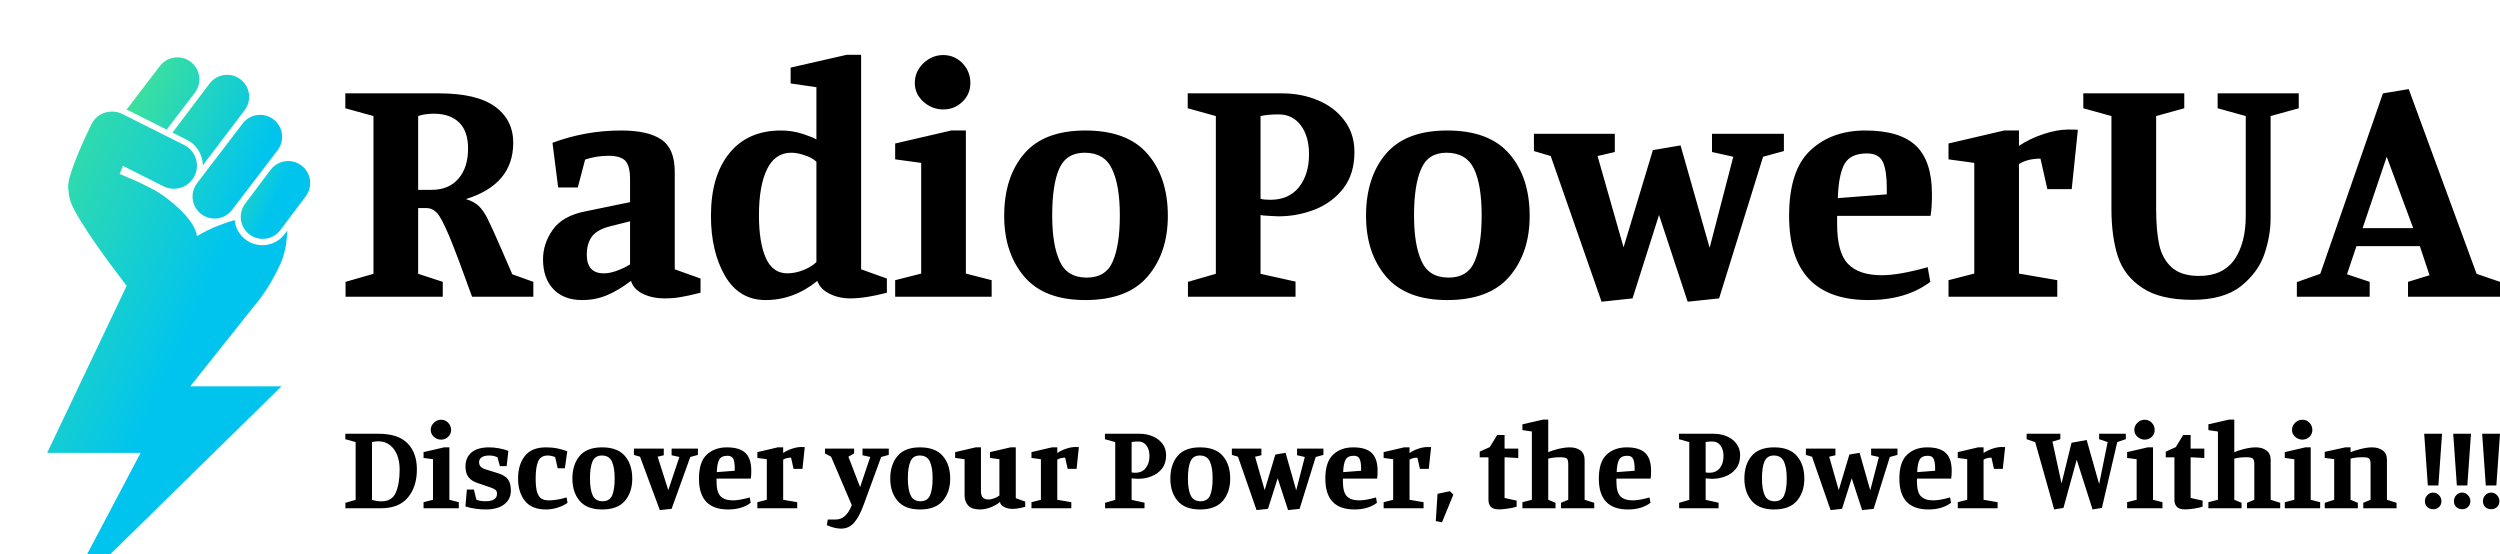 <svg width="212" height="47" viewBox="0 0 212 47" fill="none" xmlns="http://www.w3.org/2000/svg">
<g filter="url(#filter0_d)">
<path d="M40.033 21.164C39.177 18.784 38.535 17.08 38.107 16.05C37.666 15.007 37.319 14.345 37.065 14.065C36.797 13.784 36.496 13.644 36.162 13.644H35.46V19.219L37.546 19.901V21.164H29.303V19.901L31.67 19.219V5.842L29.283 5.181V3.917H37.225C39.364 3.917 40.948 4.291 41.978 5.04C43.007 5.789 43.522 6.812 43.522 8.108C43.522 10.462 42.185 12.053 39.511 12.882C39.979 13.029 40.34 13.222 40.594 13.463C40.861 13.717 41.115 14.085 41.356 14.566C41.597 15.047 41.991 15.916 42.539 17.173L43.442 19.259L45.227 19.901V21.164H40.033ZM36.603 12.099C37.579 12.099 38.341 11.778 38.889 11.137C39.424 10.508 39.692 9.659 39.692 8.59C39.692 7.614 39.438 6.878 38.93 6.384C38.408 5.889 37.7 5.642 36.804 5.642C36.269 5.642 35.821 5.709 35.46 5.842V12.099H36.603ZM51.624 9.211C50.916 9.211 50.247 9.319 49.619 9.532L48.997 11.899H47.332L46.851 8.108C48.723 7.413 50.661 7.066 52.667 7.066C54.191 7.066 55.328 7.32 56.076 7.828C56.838 8.336 57.219 9.252 57.219 10.575V18.838L59.405 19.62V20.823C58.657 21.01 58.075 21.137 57.66 21.204C57.259 21.271 56.812 21.304 56.317 21.304C55.662 21.304 55.067 21.177 54.532 20.923C53.997 20.669 53.656 20.302 53.509 19.82C52.761 20.382 52.072 20.79 51.444 21.044C50.802 21.311 50.107 21.445 49.358 21.445C48.328 21.445 47.52 21.137 46.931 20.522C46.343 19.907 46.049 19.065 46.049 17.995C46.049 17.1 46.323 16.264 46.871 15.489C47.419 14.7 48.342 14.178 49.639 13.924L53.429 13.142V11.177C53.429 10.441 53.295 9.927 53.028 9.633C52.747 9.352 52.279 9.211 51.624 9.211ZM51.744 15.188C51.009 15.375 50.494 15.662 50.2 16.05C49.906 16.451 49.759 16.966 49.759 17.594C49.759 18.651 50.24 19.179 51.203 19.179C51.564 19.179 51.952 19.098 52.366 18.938C52.794 18.777 53.148 18.604 53.429 18.416V14.767L51.744 15.188ZM69.312 19.82C67.975 20.903 66.511 21.445 64.92 21.445C63.423 21.445 62.273 20.756 61.471 19.379C60.682 18.002 60.288 16.311 60.288 14.305C60.288 12.046 60.809 10.274 61.852 8.991C62.895 7.707 64.352 7.066 66.224 7.066C66.879 7.066 67.507 7.166 68.109 7.367C68.71 7.567 69.085 7.721 69.232 7.828V3.396L67.046 3.075V1.731L71.799 0.648H73.022V18.838L75.208 19.62V20.823C73.992 21.144 72.955 21.304 72.1 21.304C71.445 21.304 70.856 21.171 70.335 20.903C69.814 20.649 69.473 20.288 69.312 19.82ZM66.765 19.179C67.233 19.179 67.708 19.078 68.189 18.878C68.657 18.677 69.005 18.457 69.232 18.216V9.713C68.991 9.486 68.664 9.305 68.249 9.171C67.835 9.024 67.454 8.951 67.106 8.951C66.184 8.951 65.495 9.419 65.041 10.355C64.586 11.29 64.359 12.594 64.359 14.265C64.359 15.789 64.553 16.993 64.94 17.875C65.328 18.744 65.936 19.179 66.765 19.179ZM79.981 5.281C79.353 5.281 78.791 5.06 78.297 4.619C77.815 4.178 77.575 3.65 77.575 3.035C77.575 2.393 77.815 1.838 78.297 1.37C78.791 0.902 79.353 0.668 79.981 0.668C80.623 0.668 81.171 0.902 81.626 1.37C82.067 1.838 82.287 2.393 82.287 3.035C82.287 3.663 82.067 4.191 81.626 4.619C81.171 5.06 80.623 5.281 79.981 5.281ZM84.092 21.164H75.91V19.76L78.116 19.199V9.813L75.91 9.512V8.169L80.663 7.066H81.906V19.199L84.092 19.76V21.164ZM92.034 7.066C94.427 7.066 96.192 7.734 97.328 9.071C98.465 10.395 99.033 12.139 99.033 14.305C99.033 16.404 98.458 18.122 97.308 19.459C96.172 20.783 94.414 21.445 92.034 21.445C89.708 21.445 87.983 20.783 86.86 19.459C85.723 18.122 85.155 16.404 85.155 14.305C85.155 12.139 85.71 10.395 86.82 9.071C87.943 7.734 89.681 7.066 92.034 7.066ZM94.962 14.265C94.962 12.554 94.741 11.244 94.3 10.335C93.872 9.412 93.097 8.951 91.974 8.951C90.931 8.951 90.209 9.412 89.808 10.335C89.42 11.244 89.226 12.554 89.226 14.265C89.226 15.95 89.44 17.247 89.868 18.156C90.282 19.078 91.045 19.54 92.154 19.54C93.237 19.54 93.973 19.085 94.36 18.176C94.761 17.267 94.962 15.963 94.962 14.265ZM108.739 3.917C109.809 3.917 110.812 4.111 111.748 4.499C112.683 4.886 113.432 5.455 113.994 6.203C114.569 6.952 114.856 7.848 114.856 8.891C114.856 10.134 114.542 11.164 113.913 11.979C113.285 12.781 112.483 13.376 111.507 13.764C110.518 14.152 109.481 14.345 108.398 14.345C108.251 14.345 107.991 14.332 107.616 14.305C107.242 14.292 107.001 14.265 106.894 14.225V19.219L109.862 19.881V21.164H100.738V19.901L103.104 19.219V5.842L100.718 5.181V3.917H108.739ZM106.894 12.861C107.081 12.915 107.362 12.942 107.737 12.942C108.779 12.942 109.588 12.581 110.163 11.859C110.725 11.137 111.005 10.214 111.005 9.091C111.005 8.062 110.772 7.239 110.304 6.625C109.836 6.01 109.214 5.702 108.439 5.702C107.797 5.702 107.282 5.749 106.894 5.842V12.861ZM122.717 7.066C125.11 7.066 126.875 7.734 128.012 9.071C129.148 10.395 129.716 12.139 129.716 14.305C129.716 16.404 129.141 18.122 127.992 19.459C126.855 20.783 125.097 21.445 122.717 21.445C120.404 21.445 118.68 20.783 117.543 19.459C116.407 18.122 115.839 16.404 115.839 14.305C115.839 12.139 116.393 10.395 117.503 9.071C118.626 7.734 120.364 7.066 122.717 7.066ZM125.645 14.265C125.645 12.554 125.431 11.244 125.004 10.335C124.562 9.412 123.78 8.951 122.657 8.951C121.614 8.951 120.899 9.412 120.511 10.335C120.11 11.244 119.91 12.554 119.91 14.265C119.91 15.95 120.124 17.247 120.551 18.156C120.966 19.078 121.728 19.54 122.838 19.54C123.921 19.54 124.656 19.085 125.044 18.176C125.445 17.267 125.645 15.963 125.645 14.265ZM151.275 8.81L149.51 9.292L145.78 21.304L143.113 21.585L140.686 14.225L138.44 21.304L135.813 21.585L131.501 9.232L130.077 8.81V7.346H136.936V8.891L135.472 9.232L137.678 16.973L140.165 8.73L142.511 8.329L144.978 17.013L146.983 9.292L145.178 8.891V7.346H151.275V8.81ZM158.454 21.445C153.962 21.445 151.716 19.065 151.716 14.305C151.716 11.725 152.318 9.873 153.521 8.75C154.724 7.627 156.275 7.066 158.174 7.066C160.139 7.066 161.576 7.5 162.485 8.369C163.381 9.238 163.829 10.602 163.829 12.46C163.829 13.262 163.789 13.877 163.709 14.305H155.787V14.987C155.787 16.632 156.101 17.768 156.73 18.396C157.345 19.025 158.294 19.339 159.578 19.339C160.553 19.339 161.85 19.112 163.468 18.657L163.689 19.901C162.325 20.93 160.58 21.445 158.454 21.445ZM155.847 12.801L159.999 12.48V11.899C159.999 10.963 159.892 10.248 159.678 9.753C159.451 9.258 158.996 9.011 158.314 9.011C157.378 9.011 156.743 9.312 156.409 9.913C156.075 10.528 155.887 11.491 155.847 12.801ZM173.034 9.452C172.299 9.452 171.69 9.606 171.209 9.913V19.199L174.458 19.76V21.164H165.233V19.76L167.419 19.199V9.813L165.233 9.512V8.169L169.946 7.066H171.209V8.369C171.824 7.955 172.519 7.62 173.295 7.367C174.057 7.112 174.759 6.986 175.401 6.986C175.828 6.986 176.096 6.992 176.203 7.005L175.681 12.039H173.616L173.034 9.452ZM192.547 14.546C192.547 15.495 192.373 16.491 192.026 17.534C191.678 18.564 191.016 19.473 190.04 20.262C189.051 21.037 187.681 21.425 185.929 21.425C184.084 21.425 182.66 21.084 181.658 20.402C180.641 19.733 179.953 18.844 179.592 17.735C179.231 16.612 179.05 15.275 179.05 13.724V5.842L176.664 5.181V3.917H185.227V5.181L182.841 5.842V13.724C182.841 14.94 182.928 15.95 183.101 16.752C183.275 17.554 183.63 18.196 184.164 18.677C184.699 19.159 185.475 19.399 186.491 19.399C187.828 19.399 188.824 18.938 189.479 18.015C190.121 17.08 190.441 15.836 190.441 14.285V5.842L188.055 5.181V3.917H194.934V5.181L192.547 5.842V14.546ZM199.827 16.872L199.025 19.259L200.95 19.901V21.164H194.773V19.921L196.759 19.219L202.073 3.917L204.259 3.556L210.015 19.219L212 19.901V21.164H204.199V19.901L206.024 19.339L205.202 16.872H199.827ZM204.64 15.348L202.394 9.292L200.348 15.348H204.64Z" fill="black"/>
<path d="M32.105 32.783C33.211 32.783 34.029 33.052 34.558 33.591C35.087 34.13 35.352 34.869 35.352 35.809C35.352 36.784 35.099 37.575 34.595 38.182C34.09 38.795 33.324 39.101 32.295 39.101H29.291V38.638L30.158 38.388V33.488L29.283 33.245V32.783H32.105ZM32.09 33.422C31.894 33.422 31.713 33.444 31.546 33.488V38.388C31.806 38.471 32.073 38.513 32.347 38.513C32.94 38.513 33.344 38.268 33.559 37.778C33.779 37.288 33.89 36.632 33.89 35.809C33.89 35.344 33.816 34.93 33.669 34.568C33.522 34.21 33.314 33.931 33.045 33.73C32.771 33.525 32.452 33.422 32.09 33.422ZM37.409 33.282C37.174 33.282 36.968 33.201 36.792 33.04C36.615 32.878 36.527 32.685 36.527 32.459C36.527 32.224 36.615 32.021 36.792 31.85C36.968 31.678 37.174 31.593 37.409 31.593C37.644 31.593 37.842 31.678 38.004 31.85C38.17 32.021 38.254 32.224 38.254 32.459C38.254 32.69 38.17 32.883 38.004 33.04C37.842 33.201 37.644 33.282 37.409 33.282ZM38.907 39.101H35.917V38.586L36.718 38.381V34.943L35.917 34.832V34.34L37.658 33.936H38.107V38.381L38.907 38.586V39.101ZM41.471 34.627C41.212 34.627 41.006 34.676 40.854 34.774C40.702 34.876 40.627 35.014 40.627 35.185C40.627 35.327 40.663 35.447 40.737 35.545C40.81 35.638 40.935 35.716 41.111 35.78L42.287 36.147C42.639 36.26 42.901 36.426 43.073 36.647C43.239 36.872 43.323 37.191 43.323 37.602C43.323 38.092 43.134 38.481 42.757 38.77C42.38 39.059 41.856 39.203 41.185 39.203C40.916 39.203 40.622 39.181 40.303 39.137C39.985 39.093 39.706 39.03 39.466 38.946L39.591 37.514H40.186L40.399 38.381C40.634 38.464 40.881 38.506 41.141 38.506C41.812 38.506 42.147 38.295 42.147 37.874C42.147 37.727 42.108 37.619 42.03 37.551C41.951 37.482 41.802 37.408 41.581 37.33L40.465 36.948C40.137 36.84 39.889 36.676 39.723 36.456C39.556 36.231 39.473 35.932 39.473 35.56C39.473 35.055 39.642 34.658 39.98 34.37C40.318 34.081 40.822 33.936 41.493 33.936C41.758 33.936 42.032 33.963 42.316 34.017C42.605 34.066 42.87 34.139 43.11 34.237L42.963 35.53H42.39L42.184 34.774C42.066 34.725 41.956 34.688 41.853 34.663C41.751 34.639 41.623 34.627 41.471 34.627ZM46.298 39.203C45.495 39.203 44.9 38.961 44.513 38.476C44.126 37.986 43.932 37.357 43.932 36.588C43.932 35.795 44.123 35.156 44.505 34.671C44.888 34.181 45.485 33.936 46.298 33.936C46.641 33.936 46.952 33.963 47.231 34.017C47.51 34.076 47.802 34.159 48.105 34.267L47.9 35.707H47.29L47.077 34.759C46.856 34.671 46.648 34.627 46.452 34.627C46.046 34.627 45.772 34.796 45.63 35.133C45.492 35.467 45.424 35.947 45.424 36.574C45.424 37.073 45.463 37.455 45.541 37.719C45.625 37.989 45.747 38.175 45.909 38.278C46.07 38.381 46.286 38.432 46.555 38.432C46.976 38.432 47.474 38.349 48.047 38.182L48.127 38.638C47.902 38.804 47.625 38.939 47.297 39.042C46.974 39.15 46.641 39.203 46.298 39.203ZM51.059 33.936C51.935 33.936 52.582 34.181 52.998 34.671C53.41 35.156 53.615 35.795 53.615 36.588C53.615 37.357 53.407 37.986 52.991 38.476C52.575 38.961 51.93 39.203 51.059 39.203C50.206 39.203 49.572 38.961 49.156 38.476C48.745 37.986 48.539 37.357 48.539 36.588C48.539 35.795 48.742 35.156 49.148 34.671C49.555 34.181 50.192 33.936 51.059 33.936ZM52.124 36.574C52.124 35.947 52.045 35.467 51.889 35.133C51.732 34.796 51.448 34.627 51.037 34.627C50.655 34.627 50.39 34.796 50.243 35.133C50.101 35.467 50.03 35.947 50.03 36.574C50.03 37.191 50.106 37.666 50.258 37.999C50.415 38.337 50.694 38.506 51.095 38.506C51.497 38.506 51.769 38.339 51.911 38.006C52.053 37.673 52.124 37.196 52.124 36.574ZM59.184 34.575L58.537 34.752L56.951 39.152L55.951 39.255L54.276 34.73L53.755 34.575V34.039H56.289V34.605L55.768 34.73L56.671 37.565L57.612 34.752L56.951 34.605V34.039H59.184V34.575ZM61.74 39.203C60.095 39.203 59.272 38.332 59.272 36.588C59.272 35.643 59.492 34.965 59.933 34.553C60.374 34.142 60.942 33.936 61.638 33.936C62.358 33.936 62.884 34.095 63.217 34.414C63.545 34.732 63.709 35.231 63.709 35.912C63.709 36.206 63.695 36.431 63.665 36.588H60.763V36.838C60.763 37.44 60.879 37.857 61.109 38.087C61.334 38.317 61.682 38.432 62.152 38.432C62.51 38.432 62.985 38.349 63.577 38.182L63.658 38.638C63.158 39.015 62.519 39.203 61.74 39.203ZM60.785 36.037L62.306 35.92V35.707C62.306 35.364 62.267 35.102 62.189 34.92C62.105 34.739 61.939 34.649 61.689 34.649C61.346 34.649 61.114 34.759 60.991 34.979C60.869 35.205 60.8 35.557 60.785 36.037ZM67.082 34.81C66.812 34.81 66.589 34.867 66.413 34.979V38.381L67.603 38.586V39.101H64.224V38.586L65.025 38.381V34.943L64.224 34.832V34.34L65.95 33.936H66.413V34.414C66.638 34.262 66.893 34.139 67.177 34.046C67.456 33.953 67.713 33.907 67.948 33.907C68.105 33.907 68.203 33.909 68.242 33.914L68.051 35.758H67.295L67.082 34.81ZM72.43 34.039V34.45L71.945 34.73L72.937 37.308L73.796 34.752L73.142 34.605V34.039H75.368V34.575L74.722 34.752L73.26 38.748C73.01 39.444 72.736 39.965 72.437 40.313C72.138 40.656 71.769 40.827 71.328 40.827C70.965 40.827 70.561 40.729 70.116 40.533L70.196 40.056H70.865C71.463 40.056 71.918 39.649 72.231 38.836L70.476 34.73L69.961 34.45V34.039H72.43ZM78.013 33.936C78.89 33.936 79.536 34.181 79.953 34.671C80.369 35.156 80.577 35.795 80.577 36.588C80.577 37.357 80.367 37.986 79.945 38.476C79.529 38.961 78.885 39.203 78.013 39.203C77.166 39.203 76.534 38.961 76.118 38.476C75.701 37.986 75.493 37.357 75.493 36.588C75.493 35.795 75.699 35.156 76.11 34.671C76.517 34.181 77.151 33.936 78.013 33.936ZM79.086 36.574C79.086 35.947 79.007 35.467 78.851 35.133C78.689 34.796 78.403 34.627 77.991 34.627C77.609 34.627 77.347 34.796 77.205 35.133C77.058 35.467 76.985 35.947 76.985 36.574C76.985 37.191 77.063 37.666 77.22 37.999C77.372 38.337 77.651 38.506 78.057 38.506C78.454 38.506 78.723 38.339 78.865 38.006C79.012 37.673 79.086 37.196 79.086 36.574ZM86.939 38.976C86.68 39.044 86.474 39.091 86.322 39.115C86.165 39.14 85.999 39.152 85.823 39.152C85.573 39.152 85.347 39.098 85.147 38.99C84.946 38.888 84.828 38.746 84.794 38.564C84.593 38.746 84.334 38.897 84.015 39.02C83.697 39.142 83.393 39.203 83.104 39.203C82.644 39.203 82.311 39.093 82.105 38.873C81.9 38.648 81.797 38.364 81.797 38.021V34.943L80.996 34.832V34.34L82.737 33.936H83.185V37.661C83.185 37.896 83.237 38.07 83.34 38.182C83.437 38.3 83.599 38.359 83.824 38.359C83.962 38.359 84.118 38.327 84.294 38.263C84.471 38.2 84.623 38.119 84.75 38.021V34.943L83.949 34.832V34.34L85.69 33.936H86.138V38.248L86.939 38.535V38.976ZM90.326 34.81C90.057 34.81 89.834 34.867 89.657 34.979V38.381L90.848 38.586V39.101H87.468V38.586L88.269 38.381V34.943L87.468 34.832V34.34L89.195 33.936H89.657V34.414C89.883 34.262 90.138 34.139 90.422 34.046C90.701 33.953 90.958 33.907 91.193 33.907C91.35 33.907 91.448 33.909 91.487 33.914L91.296 35.758H90.539L90.326 34.81ZM96.644 32.783C97.031 32.783 97.396 32.854 97.739 32.996C98.082 33.138 98.358 33.346 98.569 33.62C98.78 33.894 98.885 34.223 98.885 34.605C98.885 35.06 98.77 35.437 98.54 35.736C98.309 36.03 98.013 36.248 97.651 36.39C97.293 36.532 96.916 36.603 96.519 36.603C96.465 36.603 96.37 36.598 96.233 36.588C96.096 36.583 96.005 36.574 95.961 36.559V38.388L97.056 38.63V39.101H93.713V38.638L94.572 38.388V33.488L93.698 33.245V32.783H96.644ZM95.961 36.059C96.029 36.079 96.132 36.089 96.269 36.089C96.656 36.089 96.953 35.956 97.158 35.692C97.369 35.427 97.474 35.09 97.474 34.678C97.474 34.301 97.389 34 97.217 33.774C97.046 33.549 96.816 33.437 96.527 33.437C96.296 33.437 96.108 33.454 95.961 33.488V36.059ZM101.765 33.936C102.641 33.936 103.288 34.181 103.704 34.671C104.116 35.156 104.321 35.795 104.321 36.588C104.321 37.357 104.113 37.986 103.697 38.476C103.281 38.961 102.636 39.203 101.765 39.203C100.912 39.203 100.278 38.961 99.862 38.476C99.451 37.986 99.245 37.357 99.245 36.588C99.245 35.795 99.448 35.156 99.855 34.671C100.261 34.181 100.898 33.936 101.765 33.936ZM102.83 36.574C102.83 35.947 102.752 35.467 102.595 35.133C102.438 34.796 102.154 34.627 101.743 34.627C101.361 34.627 101.096 34.796 100.949 35.133C100.807 35.467 100.736 35.947 100.736 36.574C100.736 37.191 100.812 37.666 100.964 37.999C101.121 38.337 101.4 38.506 101.801 38.506C102.203 38.506 102.475 38.339 102.617 38.006C102.759 37.673 102.83 37.196 102.83 36.574ZM112.226 34.575L111.572 34.752L110.206 39.152L109.229 39.255L108.347 36.559L107.524 39.152L106.555 39.255L104.982 34.73L104.461 34.575V34.039H106.966V34.605L106.43 34.73L107.245 37.565L108.149 34.546L109.016 34.399L109.919 37.58L110.647 34.752L109.993 34.605V34.039H112.226V34.575ZM114.856 39.203C113.211 39.203 112.388 38.332 112.388 36.588C112.388 35.643 112.608 34.965 113.049 34.553C113.485 34.142 114.053 33.936 114.753 33.936C115.473 33.936 115.997 34.095 116.326 34.414C116.654 34.732 116.818 35.231 116.818 35.912C116.818 36.206 116.806 36.431 116.781 36.588H113.879V36.838C113.879 37.44 113.992 37.857 114.217 38.087C114.442 38.317 114.793 38.432 115.268 38.432C115.625 38.432 116.098 38.349 116.686 38.182L116.766 38.638C116.267 39.015 115.63 39.203 114.856 39.203ZM113.901 36.037L115.422 35.92V35.707C115.422 35.364 115.38 35.102 115.297 34.92C115.214 34.739 115.05 34.649 114.805 34.649C114.462 34.649 114.229 34.759 114.107 34.979C113.984 35.205 113.916 35.557 113.901 36.037ZM120.197 34.81C119.928 34.81 119.705 34.867 119.529 34.979V38.381L120.719 38.586V39.101H117.332V38.586L118.14 38.381V34.943L117.332 34.832V34.34L119.066 33.936H119.529V34.414C119.754 34.262 120.006 34.139 120.285 34.046C120.569 33.953 120.827 33.907 121.057 33.907C121.214 33.907 121.314 33.909 121.358 33.914L121.16 35.758H120.41L120.197 34.81ZM123.246 37.94L122.284 40.283L121.755 40.188L121.902 37.874L122.952 37.653L123.246 37.94ZM128.609 38.968C128.394 39.037 128.144 39.091 127.86 39.13C127.576 39.174 127.336 39.196 127.14 39.196C126.782 39.196 126.54 39.12 126.412 38.968C126.285 38.822 126.221 38.628 126.221 38.388V34.781H125.479V34.296L126.332 33.914L126.963 32.886H127.588V34.039H128.749V34.84L127.588 34.774V38.226L128.609 38.454V38.968ZM135.192 39.101H132.37V38.638L132.988 38.381V35.354C132.988 35.114 132.946 34.957 132.863 34.884C132.775 34.81 132.593 34.774 132.319 34.774C131.922 34.774 131.58 34.813 131.291 34.891V38.381L131.908 38.638V39.101H129.101V38.586L129.902 38.381V32.592L129.101 32.474V31.982L130.842 31.585H131.291V34.347C131.491 34.254 131.775 34.161 132.143 34.068C132.515 33.98 132.841 33.936 133.12 33.936C133.487 33.936 133.788 34.024 134.023 34.2C134.259 34.377 134.376 34.646 134.376 35.009V38.381L135.192 38.638V39.101ZM138.049 39.203C136.404 39.203 135.581 38.332 135.581 36.588C135.581 35.643 135.801 34.965 136.242 34.553C136.678 34.142 137.246 33.936 137.947 33.936C138.667 33.936 139.191 34.095 139.519 34.414C139.847 34.732 140.011 35.231 140.011 35.912C140.011 36.206 139.999 36.431 139.974 36.588H137.072V36.838C137.072 37.44 137.185 37.857 137.41 38.087C137.636 38.317 137.986 38.432 138.461 38.432C138.818 38.432 139.291 38.349 139.879 38.182L139.96 38.638C139.46 39.015 138.823 39.203 138.049 39.203ZM137.094 36.037L138.615 35.92V35.707C138.615 35.364 138.573 35.102 138.49 34.92C138.407 34.739 138.243 34.649 137.998 34.649C137.655 34.649 137.422 34.759 137.3 34.979C137.178 35.205 137.109 35.557 137.094 36.037ZM145.323 32.783C145.714 32.783 146.082 32.854 146.424 32.996C146.767 33.138 147.042 33.346 147.247 33.62C147.458 33.894 147.563 34.223 147.563 34.605C147.563 35.06 147.448 35.437 147.218 35.736C146.988 36.03 146.694 36.248 146.336 36.39C145.974 36.532 145.594 36.603 145.198 36.603C145.144 36.603 145.048 36.598 144.911 36.588C144.774 36.583 144.683 36.574 144.639 36.559V38.388L145.734 38.63V39.101H142.391V38.638L143.251 38.388V33.488L142.377 33.245V32.783H145.323ZM144.639 36.059C144.708 36.079 144.811 36.089 144.948 36.089C145.335 36.089 145.634 35.956 145.844 35.692C146.05 35.427 146.153 35.09 146.153 34.678C146.153 34.301 146.067 34 145.896 33.774C145.724 33.549 145.494 33.437 145.205 33.437C144.975 33.437 144.786 33.454 144.639 33.488V36.059ZM150.443 33.936C151.32 33.936 151.966 34.181 152.383 34.671C152.799 35.156 153.007 35.795 153.007 36.588C153.007 37.357 152.796 37.986 152.375 38.476C151.959 38.961 151.315 39.203 150.443 39.203C149.591 39.203 148.959 38.961 148.548 38.476C148.131 37.986 147.923 37.357 147.923 36.588C147.923 35.795 148.126 35.156 148.533 34.671C148.944 34.181 149.581 33.936 150.443 33.936ZM151.516 36.574C151.516 35.947 151.435 35.467 151.273 35.133C151.116 34.796 150.832 34.627 150.421 34.627C150.039 34.627 149.775 34.796 149.628 35.133C149.486 35.467 149.415 35.947 149.415 36.574C149.415 37.191 149.493 37.666 149.65 37.999C149.801 38.337 150.081 38.506 150.487 38.506C150.884 38.506 151.153 38.339 151.295 38.006C151.442 37.673 151.516 37.196 151.516 36.574ZM160.905 34.575L160.258 34.752L158.884 39.152L157.907 39.255L157.026 36.559L156.203 39.152L155.233 39.255L153.661 34.73L153.139 34.575V34.039H155.644V34.605L155.115 34.73L155.924 37.565L156.827 34.546L157.694 34.399L158.598 37.58L159.332 34.752L158.671 34.605V34.039H160.905V34.575ZM163.535 39.203C161.889 39.203 161.066 38.332 161.066 36.588C161.066 35.643 161.287 34.965 161.727 34.553C162.163 34.142 162.731 33.936 163.432 33.936C164.152 33.936 164.676 34.095 165.004 34.414C165.337 34.732 165.504 35.231 165.504 35.912C165.504 36.206 165.489 36.431 165.459 36.588H162.558V36.838C162.558 37.44 162.67 37.857 162.896 38.087C163.126 38.317 163.476 38.432 163.946 38.432C164.304 38.432 164.776 38.349 165.364 38.182L165.452 38.638C164.948 39.015 164.308 39.203 163.535 39.203ZM162.58 36.037L164.1 35.92V35.707C164.1 35.364 164.059 35.102 163.975 34.92C163.897 34.739 163.733 34.649 163.483 34.649C163.14 34.649 162.908 34.759 162.785 34.979C162.663 35.205 162.594 35.557 162.58 36.037ZM168.876 34.81C168.606 34.81 168.383 34.867 168.207 34.979V38.381L169.397 38.586V39.101H166.018V38.586L166.819 38.381V34.943L166.018 34.832V34.34L167.744 33.936H168.207V34.414C168.432 34.262 168.685 34.139 168.964 34.046C169.248 33.953 169.505 33.907 169.735 33.907C169.897 33.907 169.997 33.909 170.036 33.914L169.838 35.758H169.089L168.876 34.81ZM178.007 33.245V32.783H180.27V33.238L179.543 33.488L178.242 39.071L177.449 39.203L176.105 34.987L174.981 39.071L174.195 39.203L172.586 33.495L171.858 33.245V32.783H174.716V33.245L174.048 33.451L174.819 37L175.664 33.547L176.95 33.312L178.007 37.051L178.727 33.488L178.007 33.245ZM181.872 33.282C181.642 33.282 181.436 33.201 181.255 33.04C181.078 32.878 180.99 32.685 180.99 32.459C180.99 32.224 181.078 32.021 181.255 31.85C181.436 31.678 181.642 31.593 181.872 31.593C182.107 31.593 182.308 31.678 182.474 31.85C182.636 32.021 182.717 32.224 182.717 32.459C182.717 32.69 182.636 32.883 182.474 33.04C182.308 33.201 182.107 33.282 181.872 33.282ZM183.378 39.101H180.38V38.586L181.188 38.381V34.943L180.38 34.832V34.34L182.121 33.936H182.577V38.381L183.378 38.586V39.101ZM186.779 38.968C186.569 39.037 186.321 39.091 186.037 39.13C185.753 39.174 185.511 39.196 185.31 39.196C184.952 39.196 184.71 39.12 184.583 38.968C184.455 38.822 184.392 38.628 184.392 38.388V34.781H183.657V34.296L184.509 33.914L185.134 32.886H185.765V34.039H186.926V34.84L185.765 34.774V38.226L186.779 38.454V38.968ZM193.362 39.101H190.548V38.638L191.165 38.381V35.354C191.165 35.114 191.121 34.957 191.033 34.884C190.95 34.81 190.771 34.774 190.497 34.774C190.095 34.774 189.752 34.813 189.468 34.891V38.381L190.085 38.638V39.101H187.271V38.586L188.08 38.381V32.592L187.271 32.474V31.982L189.013 31.585H189.468V34.347C189.664 34.254 189.948 34.161 190.32 34.068C190.688 33.98 191.013 33.936 191.297 33.936C191.66 33.936 191.959 34.024 192.194 34.2C192.434 34.377 192.554 34.646 192.554 35.009V38.381L193.362 38.638V39.101ZM195.242 33.282C195.012 33.282 194.807 33.201 194.625 33.04C194.449 32.878 194.361 32.685 194.361 32.459C194.361 32.224 194.449 32.021 194.625 31.85C194.807 31.678 195.012 31.593 195.242 31.593C195.478 31.593 195.678 31.678 195.845 31.85C196.007 32.021 196.087 32.224 196.087 32.459C196.087 32.69 196.007 32.883 195.845 33.04C195.678 33.201 195.478 33.282 195.242 33.282ZM196.749 39.101H193.751V38.586L194.559 38.381V34.943L193.751 34.832V34.34L195.492 33.936H195.948V38.381L196.749 38.586V39.101ZM199.327 34.347C199.508 34.264 199.783 34.176 200.15 34.083C200.522 33.985 200.853 33.936 201.142 33.936C201.509 33.936 201.813 34.022 202.053 34.193C202.293 34.365 202.413 34.636 202.413 35.009V38.381L203.228 38.638V39.101H200.407V38.638L201.024 38.381V35.354C201.024 35.182 201.005 35.058 200.965 34.979C200.921 34.896 200.853 34.84 200.76 34.81C200.662 34.786 200.515 34.774 200.319 34.774C199.952 34.774 199.621 34.813 199.327 34.891V38.381L199.944 38.638V39.101H197.138V38.638L197.939 38.381V34.935L197.138 34.832V34.318L198.879 33.936H199.327V34.347ZM207.085 32.783L206.777 37.169H205.88L205.572 32.783H207.085ZM205.631 38.506C205.631 38.305 205.699 38.133 205.836 37.991C205.968 37.844 206.135 37.771 206.336 37.771C206.527 37.771 206.691 37.844 206.828 37.991C206.965 38.133 207.034 38.305 207.034 38.506C207.034 38.697 206.968 38.858 206.835 38.99C206.698 39.118 206.532 39.181 206.336 39.181C206.13 39.181 205.961 39.118 205.829 38.99C205.697 38.863 205.631 38.702 205.631 38.506ZM209.539 32.783L209.23 37.169H208.341L208.033 32.783H209.539ZM208.092 38.506C208.092 38.305 208.158 38.133 208.29 37.991C208.427 37.844 208.594 37.771 208.79 37.771C208.981 37.771 209.145 37.844 209.282 37.991C209.419 38.133 209.487 38.305 209.487 38.506C209.487 38.697 209.421 38.858 209.289 38.99C209.157 39.118 208.99 39.181 208.79 39.181C208.584 39.181 208.417 39.118 208.29 38.99C208.158 38.863 208.092 38.702 208.092 38.506ZM212 32.783L211.691 37.169H210.795L210.487 32.783H212ZM210.553 38.506C210.553 38.305 210.619 38.133 210.751 37.991C210.883 37.844 211.05 37.771 211.251 37.771C211.442 37.771 211.606 37.844 211.743 37.991C211.88 38.133 211.949 38.305 211.949 38.506C211.949 38.697 211.882 38.858 211.75 38.99C211.613 39.118 211.447 39.181 211.251 39.181C211.045 39.181 210.876 39.118 210.744 38.99C210.616 38.863 210.553 38.702 210.553 38.506Z" fill="black"/>
<path d="M14.135 6.994L16.533 3.85C16.68 3.655 16.788 3.432 16.849 3.195C16.91 2.957 16.924 2.711 16.89 2.468C16.856 2.225 16.774 1.992 16.65 1.781C16.525 1.57 16.36 1.385 16.165 1.238C15.969 1.091 15.746 0.983 15.509 0.922C15.272 0.861 15.025 0.847 14.782 0.881C14.54 0.915 14.306 0.997 14.095 1.121C13.884 1.246 13.7 1.41 13.552 1.606L10.724 5.312C10.857 5.353 10.985 5.405 11.108 5.468L14.135 6.994ZM15.863 7.865C16.151 8.011 16.406 8.213 16.615 8.459C16.824 8.704 16.982 8.989 17.08 9.296C17.157 9.535 17.197 9.78 17.2 10.023L20.753 5.332C21.051 4.937 21.179 4.439 21.11 3.949C21.041 3.46 20.78 3.017 20.385 2.72C19.99 2.422 19.492 2.293 19.003 2.362C18.513 2.432 18.07 2.692 17.773 3.088L14.625 7.242L15.863 7.865V7.865ZM20.57 6.483L16.702 11.547C16.493 11.824 16.366 12.153 16.334 12.499C16.302 12.844 16.367 13.191 16.522 13.502C16.677 13.812 16.915 14.073 17.209 14.255C17.504 14.438 17.844 14.535 18.191 14.535C18.757 14.535 19.316 14.278 19.683 13.791L23.55 8.728C23.848 8.332 23.976 7.835 23.907 7.345C23.838 6.855 23.578 6.413 23.182 6.115C22.787 5.817 22.29 5.689 21.8 5.758C21.31 5.827 20.867 6.088 20.57 6.483V6.483Z" fill="url(#paint0_linear)"/>
<path d="M23.793 18.342C24.208 17.422 24.336 16.36 24.363 15.551L24.139 15.851C23.919 16.145 23.634 16.383 23.306 16.546C22.978 16.71 22.616 16.794 22.249 16.792C21.737 16.794 21.238 16.627 20.829 16.317C20.567 16.121 20.349 15.872 20.189 15.586C20.029 15.301 19.93 14.986 19.899 14.66C19.417 14.799 18.902 14.973 18.36 15.194C17.799 15.421 17.258 15.693 16.742 16.007L16.689 15.989C16.689 15.989 16.689 14.617 13.74 12.517C12.684 11.764 10.145 10.752 10.145 10.752L10.425 10.065L13.851 11.791C14.312 12.028 14.85 12.071 15.344 11.912C15.838 11.753 16.248 11.404 16.485 10.942C16.722 10.48 16.765 9.943 16.606 9.449C16.447 8.955 16.098 8.545 15.636 8.308L10.398 5.678C10.118 5.534 9.808 5.46 9.494 5.46C8.78 5.46 8.09 5.845 7.763 6.527C7.513 7.048 5.919 10.282 5.787 11.664C5.752 12.04 5.87 12.807 6.006 13.159C6.67 14.878 9.659 18.837 10.74 20.239L4 34.401H11.925L5.274 47L23.869 28.761H16.133L21.471 22.054C22.218 21.183 23.059 19.97 23.793 18.342Z" fill="url(#paint1_linear)"/>
<path d="M25.56 10.031C25.237 9.787 24.843 9.655 24.439 9.656C23.872 9.656 23.314 9.912 22.948 10.4L20.761 13.307C20.479 13.704 20.362 14.194 20.436 14.675C20.511 15.156 20.77 15.588 21.158 15.881C21.547 16.174 22.034 16.303 22.517 16.241C22.999 16.18 23.439 15.933 23.742 15.552L25.928 12.644C26.226 12.249 26.354 11.751 26.285 11.261C26.216 10.771 25.955 10.329 25.56 10.031V10.031Z" fill="url(#paint2_linear)"/>
</g>
<defs>
<filter id="filter0_d" x="0" y="0.648" width="216" height="54.352" filterUnits="userSpaceOnUse" color-interpolation-filters="sRGB">
<feFlood flood-opacity="0" result="BackgroundImageFix"/>
<feColorMatrix in="SourceAlpha" type="matrix" values="0 0 0 0 0 0 0 0 0 0 0 0 0 0 0 0 0 0 127 0"/>
<feOffset dy="4"/>
<feGaussianBlur stdDeviation="2"/>
<feColorMatrix type="matrix" values="0 0 0 0 0 0 0 0 0 0 0 0 0 0 0 0 0 0 0.25 0"/>
<feBlend mode="normal" in2="BackgroundImageFix" result="effect1_dropShadow"/>
<feBlend mode="normal" in="SourceGraphic" in2="effect1_dropShadow" result="shape"/>
</filter>
<linearGradient id="paint0_linear" x1="7.676" y1="9.532" x2="19.641" y2="15.111" gradientUnits="userSpaceOnUse">
<stop stop-color="#41E296"/>
<stop offset="1" stop-color="#00C4EE"/>
</linearGradient>
<linearGradient id="paint1_linear" x1="-0.361" y1="10.857" x2="18.094" y2="19.462" gradientUnits="userSpaceOnUse">
<stop stop-color="#41E296"/>
<stop offset="1" stop-color="#00C4EE"/>
</linearGradient>
<linearGradient id="paint2_linear" x1="12.742" y1="21.597" x2="18.079" y2="24.085" gradientUnits="userSpaceOnUse">
<stop stop-color="#41E296"/>
<stop offset="1" stop-color="#00C4EE"/>
</linearGradient>
</defs>
</svg>
